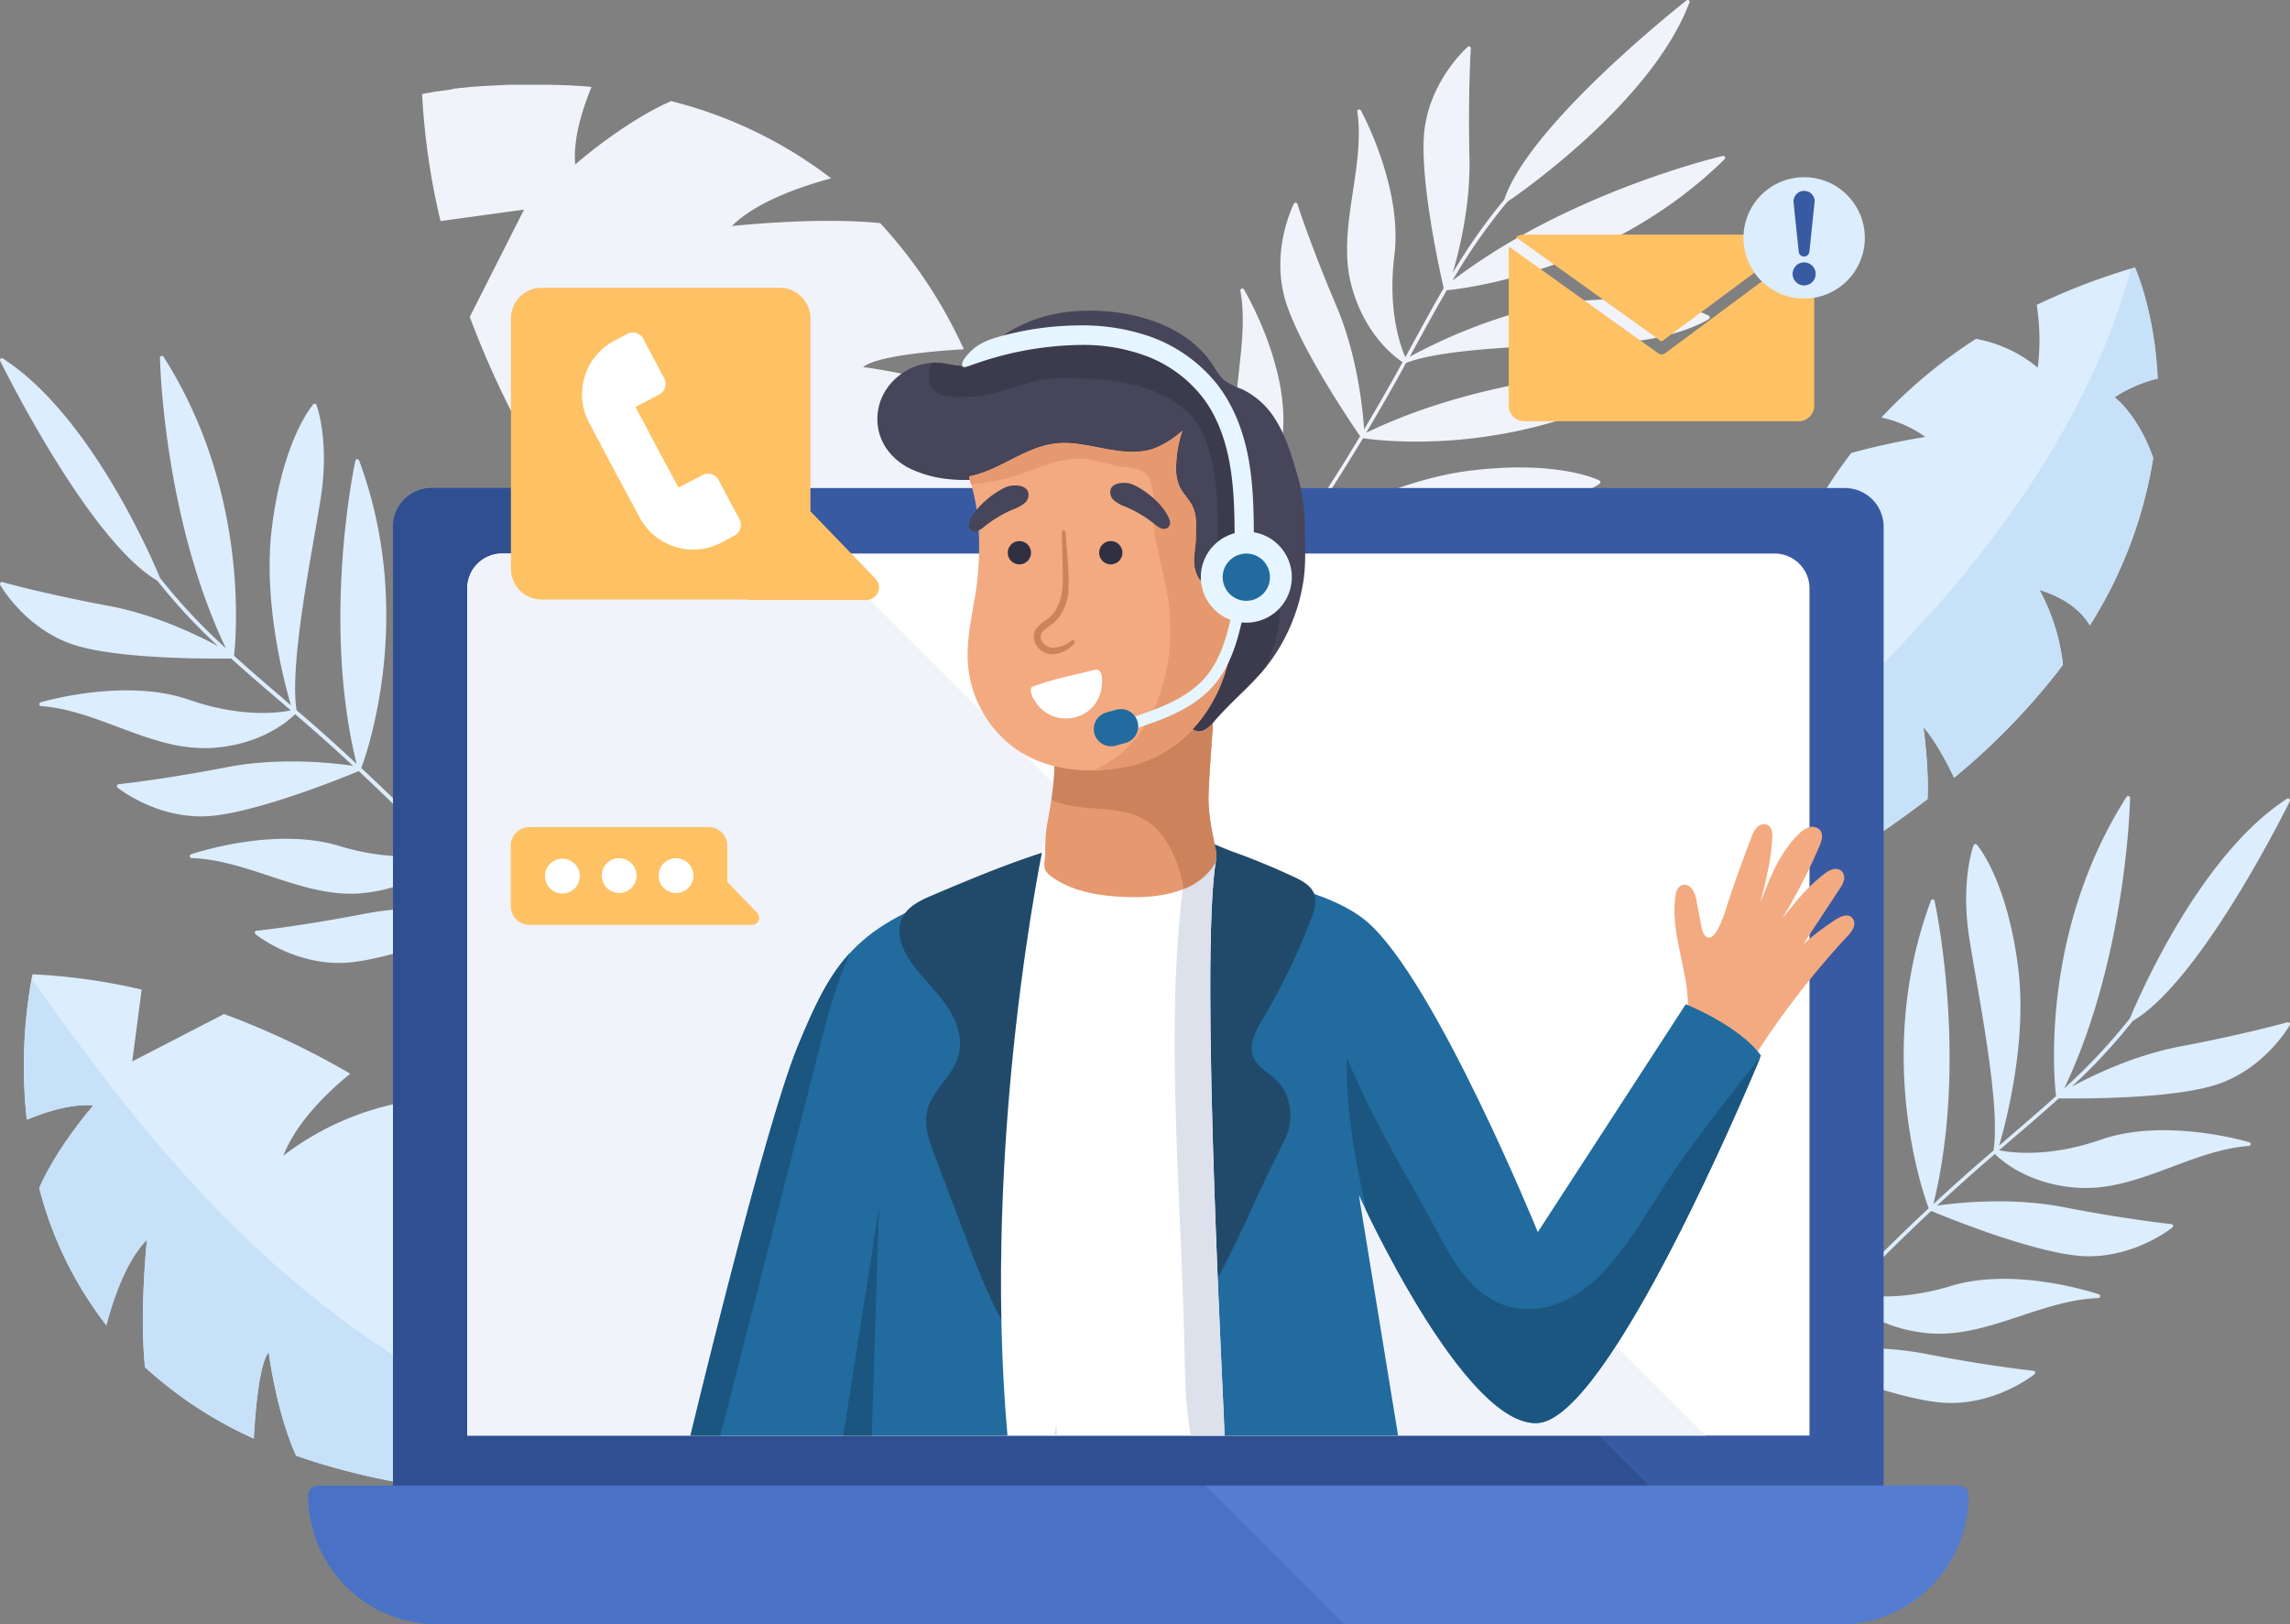 <svg xmlns="http://www.w3.org/2000/svg" viewBox="0 0 614.23 435.69"><rect x="0" y="0" width="614.23" height="435.69" fill="#808080" stroke="none"/><defs><style>.cls-1{fill:#dcedfd;}.cls-2{fill:#f0f3fa;}.cls-3{fill:#c7e1f8;}.cls-4{fill:#385aa3;}.cls-5{fill:#304f91;}.cls-6{fill:#fff;}.cls-7{fill:#4972c7;}.cls-8{fill:#547cd1;}.cls-9{fill:#fec164;}.cls-10{fill:#f3aa81;}.cls-11{fill:#226b9e;}.cls-12{fill:#1a5680;}.cls-13{fill:#214a6a;}.cls-14{fill:#dde1eb;}.cls-15{fill:#e6996f;}.cls-16{fill:#cc835b;}.cls-17{fill:#464559;}.cls-18{fill:#3c3b4d;}.cls-19{fill:#313042;}.cls-20{fill:#e6f5ff;}</style></defs><title>Asset 1</title><g id="Layer_2" data-name="Layer 2"><g id="OBJECTS"><path class="cls-1" d="M133.88,245.38s0,0,0-.06.05,0,.06-.06c.15-.39,15.39-39.51-.59-82.51a.52.52,0,0,0-.52-.33.5.5,0,0,0-.46.4c-.1.42-9.09,42,.1,80.42a68.77,68.77,0,0,0-7.09-8.7c-1.77-1.92-3.57-3.84-5.38-5.74v-.07c-2.08-9.67.76-31.12,2.83-46.77.51-3.81,1-7.41,1.34-10.44,1.82-15.56-2-24.67-2.11-25.05a.51.51,0,0,0-.4-.31.53.53,0,0,0-.48.19c-.31.39-7.7,9.79-9.76,33.26-1.73,19.7,4.74,41,6.91,47.46Q107.91,216.24,96.9,206s0,0,0,0c.16-.39,15.4-39.5-.58-82.5a.52.52,0,0,0-1,.07c-.09.43-9.22,42.63.33,81.34Q89.16,198.79,82.46,193l-2.9-2.49c-1.61-9.84,2-30.95,4.7-46.4.66-3.79,1.27-7.36,1.75-10.38,2.43-15.48-1-24.73-1.12-25.11a.54.54,0,0,0-.4-.33.51.51,0,0,0-.48.17c-.33.38-8.08,9.48-11.06,32.85-2.53,19.84,3.26,41.66,5.1,47.91l-2.28-2c-4.36-3.72-8.74-7.47-13-11.34.44-3.72,4.46-43.55-18.91-80.19a.5.5,0,0,0-.58-.22.49.49,0,0,0-.37.5c0,.43.86,42.6,17.66,77.9A155.06,155.06,0,0,1,42.91,155C41.82,152.35,25,111.77.8,96.19a.54.54,0,0,0-.63,0,.54.54,0,0,0-.12.62c1,2,23.84,48.2,42.13,58.94a153.36,153.36,0,0,0,16.35,17.6c-5.71-3.08-16.92-8.48-29.16-10.79C12,159.33.77,156.17.66,156.14a.52.52,0,0,0-.6.75c.07.12,7.17,12.7,21.31,16.54,10.54,2.86,28.21,3.22,36.41,3.22,2.22,0,3.73,0,4.24,0,4.3,3.89,8.7,7.66,13.07,11.4l2.92,2.5c-3,.62-13.16,2.07-27.34-2.86-17.3-6-39.54.63-39.76.7a.51.51,0,0,0-.37.55.52.52,0,0,0,.48.46c7,.5,13.94,3.09,20.61,5.6,7.42,2.78,15.08,5.66,23,5.66.5,0,1,0,1.51,0,13.86-.66,21.44-7.49,23-9.1l2.65,2.27q6.52,5.67,12.9,11.59c-5-.73-19.51-2.4-33.8.36-17.37,3.36-29,4.56-29.07,4.57a.52.52,0,0,0-.45.36.52.52,0,0,0,.17.55c.1.09,9.55,7.72,22.34,7.72a31,31,0,0,0,3.56-.2c13.46-1.52,35.7-10.66,38.78-11.95q11.37,10.62,22.13,21.86c-3,.74-13.08,2.56-27.41-1.79-17.52-5.33-39.48,2.18-39.7,2.25a.51.51,0,0,0-.34.57.52.52,0,0,0,.49.44c7,.22,14,2.54,20.82,4.78,7.11,2.36,14.43,4.78,21.85,4.78.94,0,1.87,0,2.81-.12,13.37-1.16,20.66-7.88,22.52-9.83q2.63,2.76,5.21,5.55a63.39,63.39,0,0,1,7.56,9.48c-4.44-.68-19.5-2.56-34.28.29-17.38,3.36-29,4.56-29.08,4.57a.5.5,0,0,0-.44.36.52.52,0,0,0,.16.55c.11.09,9.56,7.72,22.35,7.72a33.15,33.15,0,0,0,3.55-.19c13.2-1.5,34.82-10.3,38.57-11.87a21.61,21.61,0,0,1,2.62,7.86.52.52,0,0,0,.51.46h.06a.52.52,0,0,0,.45-.57,22.56,22.56,0,0,0-2.79-8.33A.39.39,0,0,0,133.88,245.38Z"/><path class="cls-2" d="M388.06,77.85c3.73-.34,43.53-4.68,74.52-35.15a.53.53,0,0,0,.09-.62.52.52,0,0,0-.57-.25c-.42.09-41.49,9.69-72.53,33.45a154.28,154.28,0,0,1,14.75-21.16c2.34-1.58,38.61-26.44,48.82-53.42A.52.52,0,0,0,453,.1a.51.51,0,0,0-.62,0c-1.72,1.35-42.2,33.33-48.91,53.45a153,153,0,0,0-13.82,19.65c1.83-6.22,4.78-18.31,4.49-30.76-.4-17.7.36-29.32.37-29.44a.52.52,0,0,0-.28-.49.5.5,0,0,0-.57.07c-.11.09-10.94,9.64-11.76,24.27-.61,10.9,2.71,28.26,4.42,36.29.46,2.17.8,3.65.91,4.14-2.91,5-5.68,10.1-8.43,15.15-.61,1.13-1.23,2.25-1.85,3.38C375.68,93,372.16,83.4,374,68.48c2.29-18.18-8.82-38.55-8.93-38.75a.52.52,0,0,0-1,.32c1,7-.13,14.27-1.19,21.32-1.19,7.84-2.41,15.93-.78,23.63.11.49.22,1,.35,1.46C366,89.89,374.29,95.89,376.2,97.12l-1.67,3.07c-2.79,5-5.69,10-8.65,15-.32-5-1.71-19.59-7.38-33C351.6,65.93,348,54.84,348,54.73a.5.5,0,0,0-.44-.35.53.53,0,0,0-.51.27c-.06.12-5.57,10.95-2.91,23.47a32.43,32.43,0,0,0,.93,3.43c4.29,12.85,17.85,32.71,19.75,35.45q-8,13.34-16.78,26.19c-1.35-2.77-5.23-12.21-3.94-27.18,1.56-18.25-10.33-38.17-10.45-38.37a.53.53,0,0,0-.63-.22.51.51,0,0,0-.32.58c1.24,6.94.42,14.27-.36,21.35-.83,7.45-1.68,15.12-.14,22.38.19.91.42,1.81.7,2.71,3.92,12.84,12,18.58,14.3,20q-2.16,3.15-4.36,6.25a63.15,63.15,0,0,1-7.69,9.36c-.26-4.48-1.55-19.61-7.41-33.47-6.9-16.3-10.47-27.38-10.51-27.49a.51.51,0,0,0-1-.08c-.06.11-5.57,10.94-2.91,23.46a32.43,32.43,0,0,0,.93,3.43c4.2,12.6,17.31,31.92,19.61,35.27a21.52,21.52,0,0,1-7.14,4.18.53.53,0,0,0-.34.6l0,.06a.51.51,0,0,0,.65.32,22.59,22.59,0,0,0,7.58-4.46.33.33,0,0,0,.17,0s0,0,.05,0,.05,0,.08,0c.42.08,41.84,6.86,80.58-17.7a.51.51,0,0,0-.27-.95c-.43,0-42.93-.17-78.64,16.8a68,68,0,0,0,7-8.74c1.51-2.13,3-4.29,4.49-6.45l.08,0c9-4.05,30.59-5.72,46.33-6.94,3.83-.3,7.45-.58,10.49-.86,15.6-1.45,23.73-7,24.07-7.27a.51.51,0,0,0-.06-.88c-.45-.23-11.18-5.5-34.57-2.65-19.63,2.4-39.14,13.17-45,16.62,5.62-8.27,11-16.73,16.19-25.31h0c.42.07,41.85,6.86,80.59-17.7a.51.51,0,0,0-.28-.95c-.43,0-43.61-.17-79.49,17.21q4.57-7.64,8.87-15.39c.62-1.12,1.23-2.24,1.84-3.36,9.29-3.62,30.7-4.44,46.37-5,3.84-.15,7.46-.28,10.5-.45,15.65-.84,24-6.09,24.34-6.31a.52.52,0,0,0,0-.89c-.43-.24-10.95-5.93-34.43-4-19.94,1.65-40.07,11.84-45.8,15,.48-.89,1-1.77,1.45-2.65C382.4,87.91,385.16,82.84,388.06,77.85Z"/><path class="cls-1" d="M614.12,274.39a.51.51,0,0,0-.55-.18c-.11,0-11.31,3.19-28.71,6.47-12.24,2.31-23.45,7.71-29.16,10.79a153.45,153.45,0,0,0,16.35-17.61c18.29-10.73,41.16-57,42.13-58.93a.54.54,0,0,0-.12-.62.54.54,0,0,0-.63-.05c-24.24,15.58-41,56.17-42.11,58.85a155.06,155.06,0,0,1-17.64,18.83c16.8-35.3,17.66-77.47,17.66-77.9a.49.49,0,0,0-.37-.5.51.51,0,0,0-.58.21C547,250.4,551,290.24,551.48,294c-4.28,3.87-8.67,7.62-13,11.34l-2.28,2c1.84-6.25,7.63-28.07,5.1-47.91-3-23.37-10.73-32.47-11.06-32.85a.51.51,0,0,0-.48-.17.51.51,0,0,0-.39.33c-.15.38-3.56,9.63-1.13,25.11.48,3,1.09,6.59,1.75,10.38,2.67,15.45,6.31,36.56,4.7,46.4l-2.9,2.49q-6.71,5.81-13.22,11.88c9.56-38.71.42-80.91.33-81.34a.51.51,0,0,0-.47-.4.52.52,0,0,0-.52.33c-16,43-.74,82.11-.58,82.5,0,0,0,0,0,0q-11,10.26-21.4,21.1c2.17-6.44,8.65-27.76,6.91-47.46-2.06-23.47-9.45-32.87-9.76-33.26a.52.52,0,0,0-.48-.19.49.49,0,0,0-.4.31c-.16.38-3.93,9.49-2.11,25,.36,3,.83,6.63,1.34,10.44,2.07,15.65,4.91,37.1,2.83,46.77v.07c-1.81,1.9-3.61,3.82-5.38,5.74a69.55,69.55,0,0,0-7.09,8.69c9.19-38.44.2-80,.1-80.41a.5.5,0,0,0-.46-.4.51.51,0,0,0-.52.33c-16,43-.74,82.12-.58,82.51l.05.06s0,0,0,.06a.58.58,0,0,0,0,.18A22.5,22.5,0,0,0,477.6,372a.52.52,0,0,0,.45.57h.06a.52.52,0,0,0,.52-.45,21.59,21.59,0,0,1,2.61-7.86c3.75,1.57,25.37,10.37,38.57,11.87a33.15,33.15,0,0,0,3.55.19c12.79,0,22.24-7.63,22.35-7.72a.52.52,0,0,0,.16-.55.5.5,0,0,0-.44-.36c-.11,0-11.7-1.21-29.08-4.57-14.78-2.85-29.84-1-34.28-.29a64,64,0,0,1,7.56-9.48q2.58-2.79,5.21-5.55c1.86,1.95,9.15,8.67,22.53,9.83.93.09,1.86.12,2.8.12,7.42,0,14.74-2.42,21.85-4.78,6.77-2.24,13.77-4.56,20.82-4.78a.52.52,0,0,0,.15-1c-.22-.08-22.18-7.58-39.7-2.25-14.32,4.35-24.39,2.53-27.41,1.79Q506.6,335.46,518,324.82c3.08,1.29,25.32,10.43,38.78,11.95a31,31,0,0,0,3.56.2c12.79,0,22.24-7.63,22.34-7.72a.52.52,0,0,0,.17-.55.52.52,0,0,0-.44-.36c-.12,0-11.7-1.21-29.08-4.57-14.29-2.76-28.84-1.09-33.8-.37q6.38-5.89,12.9-11.58l2.65-2.27c1.61,1.61,9.19,8.44,23,9.1.51,0,1,0,1.51,0,7.87,0,15.53-2.88,23-5.66,6.67-2.51,13.58-5.1,20.61-5.6a.52.52,0,0,0,.48-.46.51.51,0,0,0-.36-.55c-.23-.07-22.47-6.71-39.77-.7-14.18,4.93-24.33,3.48-27.34,2.86l2.91-2.5c4.38-3.74,8.78-7.51,13.08-11.4.51,0,2,0,4.25,0,8.2,0,25.87-.36,36.4-3.22C607,287.66,614.1,275.08,614.17,275A.51.51,0,0,0,614.12,274.39Z"/><path class="cls-1" d="M93.94,288a214.34,214.34,0,0,0-33.85-16L35.47,284.71,38,265.44a161.91,161.91,0,0,0-29.29-4.1,131.28,131.28,0,0,0-1.53,39c4.62-1.9,11.68-4.36,17.85-3.83,0,0-9.68,11.05-14.51,22.16a100.8,100.8,0,0,0,18,36.8c1.69-6.44,5.2-17.24,10.89-22.93,0,0-2.06,19.51-.52,34.18a109.53,109.53,0,0,0,29.17,19.14c.4-7.3,1.44-20,4-23.19,0,0,2,16,7.36,27.79a183.09,183.09,0,0,0,38.53,8.8V304.41s-4.08-3.47-11.4-8.43A75.39,75.39,0,0,0,76,310C79.72,300.36,89.15,291.89,93.94,288Z"/><path class="cls-3" d="M114.72,369.3a276.06,276.06,0,0,1-45-33.66C46.27,314,26.78,288.54,8.5,262.46a134.32,134.32,0,0,0-1.3,37.9c4.62-1.9,11.68-4.36,17.85-3.83,0,0-9.68,11.05-14.51,22.16a100.8,100.8,0,0,0,18,36.8c1.69-6.44,5.2-17.24,10.89-22.93,0,0-2.06,19.51-.52,34.18a109.53,109.53,0,0,0,29.17,19.14c.4-7.3,1.44-20,4-23.19,0,0,2,16,7.36,27.79a183.09,183.09,0,0,0,38.53,8.8V371.22Z"/><path class="cls-2" d="M274.36,151.67a213.17,213.17,0,0,0-10.46-44.78c-13.77-6.15-32.38-8.42-32.38-8.42,3.67-3,18.47-4.28,27-4.78a127.85,127.85,0,0,0-22.44-33.85c-17.08-1.71-39.77.8-39.77.8,6.59-6.65,19.14-10.8,26.62-12.8A117.32,117.32,0,0,0,180,27.12c-12.9,5.68-25.71,17-25.71,17-.65-7.19,2.17-15.41,4.37-20.8l-2.23-.2-.73-.06L154.2,23l-.8-.06-1.4-.08-.8,0-1.4-.07-.72,0-1.59-.05-.49,0-2.06,0h-.28l-1.71,0h-2.61l-1.31,0-.6,0-1.36,0h-.48l-1.74.08h0l-1.79.09-.29,0-1.39.09-.44,0-1.19.09-.46,0-1.14.1-.4,0-1.22.12-.25,0-2.79.31-.25,0-1,.13-.33,0L121,24l-.36.05-.77.11-.32.05-.82.12-.19,0-.91.15-.25,0-.58.1-.32.05-.43.08-.34.06-.3.06-.34.06-.19,0-1.66.34a188.68,188.68,0,0,0,4.94,34.07l22.4-3.08L126,85a249.48,249.48,0,0,0,18.78,39.3c4.46-5.6,14.26-16.61,25.51-21,0,0-11.54,13.64-16.21,35.63,5.82,8.49,9.88,13.21,9.88,13.21l77.75-.36h0Z"/><path class="cls-1" d="M546.29,81.78a60.68,60.68,0,0,1,.29,16.84A36.06,36.06,0,0,0,530,90.89,134.29,134.29,0,0,0,504.62,112a31.42,31.42,0,0,1,11.8,5.2,188.66,188.66,0,0,0-19.86,4.3c-21.78,28.37-24.39,56.31-24.39,56.31l20.38,53.23A271.55,271.55,0,0,0,517,214.34c.44-8.22-1.09-19.27-1.09-19.27,3.2,3.55,6.45,9.82,8.23,13.54a181.77,181.77,0,0,0,29.19-30.26A54.24,54.24,0,0,0,547,158.21c7.78,2.44,11.63,6.28,13.54,9.55a119,119,0,0,0,17-44.93c-4.11-11.63-10.4-16.28-10.4-16.28a37.17,37.17,0,0,1,11.56-5c-.83-18.24-6.09-29.81-6.09-29.81A172,172,0,0,0,546.29,81.78Z"/><path class="cls-3" d="M567.21,106.55a37.17,37.17,0,0,1,11.56-5c-.83-18.24-6.09-29.81-6.09-29.81l-1.09.33c-7.72,28.86-23.81,55.8-42.25,78.84-14.59,18.24-31.34,34.52-48,50.84l11.23,29.33A271.55,271.55,0,0,0,517,214.34c.44-8.22-1.09-19.27-1.09-19.27,3.2,3.55,6.45,9.82,8.23,13.54a181.77,181.77,0,0,0,29.19-30.26A54.24,54.24,0,0,0,547,158.21c7.78,2.44,11.63,6.28,13.54,9.55a119,119,0,0,0,17-44.93C573.5,111.2,567.21,106.55,567.21,106.55Z"/><path class="cls-4" d="M115.78,130.91H494.85a10.38,10.38,0,0,1,10.38,10.38V400.57a0,0,0,0,1,0,0H105.4a0,0,0,0,1,0,0V141.29A10.38,10.38,0,0,1,115.78,130.91Z"/><path class="cls-5" d="M174.79,130.91h-59a10.38,10.38,0,0,0-10.38,10.38V400.57h339Z"/><path class="cls-6" d="M134.66,148.48H476a9.35,9.35,0,0,1,9.35,9.35V385.07a0,0,0,0,1,0,0h-360a0,0,0,0,1,0,0V157.82A9.35,9.35,0,0,1,134.66,148.48Z"/><path class="cls-2" d="M220.88,148.48H134.66a9.34,9.34,0,0,0-9.34,9.34V385.07H457.47Z"/><path class="cls-7" d="M493.35,435.69H117.28a34.61,34.61,0,0,1-34.61-34.61h0a2.59,2.59,0,0,1,2.59-2.58H525.38a2.58,2.58,0,0,1,2.58,2.58h0A34.6,34.6,0,0,1,493.35,435.69Z"/><path class="cls-8" d="M525.38,398.5h-202l37.2,37.19H493.35A34.6,34.6,0,0,0,528,401.08,2.58,2.58,0,0,0,525.38,398.5Z"/><path class="cls-9" d="M203.08,244.85l-8-8.29v-9.71a5,5,0,0,0-5-5H142a5,5,0,0,0-5,5v16.21a5,5,0,0,0,5,5h59.7A1.88,1.88,0,0,0,203.08,244.85Z"/><path class="cls-6" d="M155.52,235a4.67,4.67,0,1,1-4.67-4.67A4.67,4.67,0,0,1,155.52,235Z"/><path class="cls-6" d="M170.74,234.87a4.67,4.67,0,1,1-4.67-4.67A4.67,4.67,0,0,1,170.74,234.87Z"/><path class="cls-6" d="M186,234.87a4.67,4.67,0,1,1-4.67-4.67A4.67,4.67,0,0,1,186,234.87Z"/><path class="cls-9" d="M445.69,95.06a1.59,1.59,0,0,1-.91-.29l-40-28.61a4.61,4.61,0,0,0-.1.91v41.77a4.14,4.14,0,0,0,4.13,4.14h73.67a4.15,4.15,0,0,0,4.14-4.14V67.07a4.18,4.18,0,0,0-.39-1.73L446.61,94.76A1.56,1.56,0,0,1,445.69,95.06Z"/><path class="cls-9" d="M484,63.2a4,4,0,0,0-1.43-.27H408.85a4.07,4.07,0,0,0-2.26.68l39.08,28Z"/><circle class="cls-1" cx="483.89" cy="63.8" r="16.28" transform="translate(309.87 519.8) rotate(-76.62)"/><path class="cls-4" d="M487,73.47a3.09,3.09,0,1,1-3.09-3.09A3.09,3.09,0,0,1,487,73.47Z"/><path class="cls-4" d="M482.46,67.54l-1.4-13.36a2.85,2.85,0,0,1,5.66-.59,2.91,2.91,0,0,1,0,.59l-1.4,13.36a1.44,1.44,0,0,1-2.86,0Z"/><path class="cls-9" d="M234.82,155.23l-17.45-18.09V85.41a8.22,8.22,0,0,0-8.21-8.22H145.27a8.22,8.22,0,0,0-8.22,8.22v67.18a8.22,8.22,0,0,0,8.22,8.22h55.42l-.08.12H232.4A3.37,3.37,0,0,0,234.82,155.23Z"/><path class="cls-6" d="M173.13,114.18l-2.66-5,6.36-3.36a3.21,3.21,0,0,0,1.33-4.34L172.57,90.9a3.21,3.21,0,0,0-4.34-1.33l-3.46,1.83a16.24,16.24,0,0,0-6.75,22l3.65,6.89,3.71,7,6.17,11.46a16.25,16.25,0,0,0,22,6.76l3.46-1.84a3.22,3.22,0,0,0,1.34-4.34l-5.59-10.55a3.21,3.21,0,0,0-4.34-1.34L182,130.78l-5.18-9.59Z"/><path class="cls-10" d="M470.37,283.7a230.12,230.12,0,0,1,25.07-32.49,7.51,7.51,0,0,0,1.72-2.41,2.52,2.52,0,0,0-.5-2.76c-1.19-1-3-.23-4.35.66a75.43,75.43,0,0,0-8.59,6.51l9.65-14.68a7.66,7.66,0,0,0,1.19-2.35,2.64,2.64,0,0,0-.54-2.47,2.57,2.57,0,0,0-2.45-.53,6.69,6.69,0,0,0-2.29,1.26c-4.41,3.35-7.91,7.74-11.36,12.08A152.31,152.31,0,0,0,488,227c.59-1.39,1.13-3.11.21-4.3a2.87,2.87,0,0,0-3-.8,6.79,6.79,0,0,0-2.76,1.83c-5.13,5-7.81,11.9-10.33,18.58,1.49-5.79,2.86-11.27,3.23-17.25.09-1.43,0-3.19-1.32-3.81a2.54,2.54,0,0,0-2.78.67,7.52,7.52,0,0,0-1.47,2.64q-3.33,8.64-6.27,17.44c-.36,1.07-3.49,12.67-6.4,8.69a4.8,4.8,0,0,1-.71-2c-.44-2.3-.89-4.6-1.33-6.89a7.7,7.7,0,0,0-1.22-3.35c-1.55-2-3.9-1.18-4.32,1.13-1.92,10.52,3.7,21.07,3.19,31.75A35.58,35.58,0,0,1,470.37,283.7Z"/><path class="cls-11" d="M185.25,385.07s19.84-82.74,28.81-104.5,15-33,45.91-42.13,88.5-6.84,106.74,8.84,45.77,83.21,45.77,83.21l39.68-61.12s14.41,5.76,20.17,13.76c0,0-40,97.29-59.85,98.57s-48-61.13-48-61.13L375,385.07Z"/><path class="cls-12" d="M220.89,276.88A137.45,137.45,0,0,1,228,255.57c-6,6.53-9.67,14.55-14,25-9,21.76-28.81,104.5-28.81,104.5h8C193.31,384.92,218.52,286.1,220.89,276.88Z"/><path class="cls-12" d="M470.92,285.08c-6.82,8.57-13.64,17.37-20,26.26-7.05,9.84-12.41,20.8-20.73,29.73-9.24,9.92-23.1,14.57-34.19,4.46-6.37-5.81-9.93-14.45-14.1-21.82-4.8-8.46-9.65-16.91-14-25.6-2.39-4.74-4.63-9.56-6.66-14.46,0,2.26,0,4.51.07,6.75.47,11.52,2.73,23.12,5.2,34.42,6.77,14,29.33,58,46,56.88,19-1.23,56.43-90.36,59.62-98C471.71,284.14,471.3,284.6,470.92,285.08Z"/><path class="cls-13" d="M347.38,235.36q-8.08-3.8-16.5-6.83c-4.35-1.57-8.45-3.92-13-4.42a87.1,87.1,0,0,0-33.37,3.09c-11.86,3.44-22.94,8.07-34.41,12.94-3.12,1.33-6.48,2.88-8,5.89-2.17,4.21.11,9.34,3,13.09S251.35,266,254,269.9s4.33,8.71,3.09,13.21c-1.52,5.53-7.09,9.29-8.39,14.88-.94,4.05.57,8.22,2.05,12.11q4.5,11.83,9,23.68C265,347.66,270.92,362.36,283,371c5.24,3.74,12,6.14,18.13,4.16,5.28-1.71,9.07-6.29,12.3-10.81,9.11-12.76,16.28-26.77,22.7-41,2.74-6.09,5.67-12,8.57-17.83,2.53-5.14,1.71-12.06-2.58-16-2-1.89-4.75-3.25-5.86-5.8-1.52-3.45.59-7.33,2.52-10.57a168.17,168.17,0,0,0,13-27c.78-2.08,1.52-4.42.68-6.48S349.42,236.32,347.38,235.36Z"/><path class="cls-6" d="M280.11,225.51s-17,79.42-9.88,159.56h58.21c.31,0-6.94-128.15-2.22-154.75Z"/><path class="cls-14" d="M282.88,385.07h.61c-.06-1.06-.1-2.13-.15-3.19C283.19,382.94,283,384,282.88,385.07Z"/><path class="cls-14" d="M326.22,230.32l-7.75-.81c-4.09,25.92-3.74,52.51-2.8,78.66.64,17.47,1.59,34.92,2,52.4.19,8.11.24,16.15,1.66,24.16a3.4,3.4,0,0,1,.07.34h9C328.75,385.07,321.5,256.92,326.22,230.32Z"/><path class="cls-15" d="M323.89,188.24c.25-.18.5-.36.76-.53,1,2.89.71,6,.5,9.06-.37,5.43-.8,10.8-1,16.23-.17,5,.81,9.49,1.82,14.44a8.26,8.26,0,0,1,.24,2.88,6.4,6.4,0,0,1-1.49,2.93c-5.09,6.33-14.18,7.63-22.31,7.37-6.76-.21-14.13-1.22-19.86-5.11-3.43-2.33-2.28-3.4-2.2-7a42.19,42.19,0,0,1,.56-7.65c.39-2,3.48-18.52.85-18.48a73.86,73.86,0,0,0,22.05-3.83c3.46-1.14,7-2.51,10.31-3.91S320.78,190.46,323.89,188.24Z"/><path class="cls-16" d="M326,227.44c-1-4.95-2-9.43-1.82-14.44.19-5.43.62-10.8,1-16.23.21-3,.46-6.17-.5-9.06-.26.17-.51.35-.76.53-3.11,2.22-6.31,4.91-9.76,6.36s-6.85,2.77-10.31,3.91a73.86,73.86,0,0,1-22.05,3.83c1.69,0,1,6.77.22,12.16,8.85,4.19,20.33.15,27.94,7.61,4.36,4.28,6.35,10.29,7.61,16.33a17.59,17.59,0,0,0,7.19-5.19,6.4,6.4,0,0,0,1.49-2.93A8.26,8.26,0,0,0,326,227.44Z"/><path class="cls-17" d="M342,112.38c2.78,4.28,4.46,9.84,5.89,14.72A51.36,51.36,0,0,1,350,141.25c0,5,.37,9.92-.45,14.94a49.47,49.47,0,0,1-8.32,20.52c-4.39,6.23-10.3,10.7-15.26,16.4-1.35,1.55-3.46,3.92-5.81,2.55-1.74-1-1.55-3.55-1.21-5.54a80.57,80.57,0,0,0-.71-30.56c-2.1-9.64-5.16-18.82-6.3-28.73-.72-6.14-5.25-3.53-9.24-2.18-5.17,1.74-10.83,2.94-16.16,1.13-1.77-.6-3.43-1.51-5.25-1.94a20.44,20.44,0,0,0-5.85-.24c-10.82.57-20.25,3-30.71-1.62-6.49-2.87-10.61-9.26-9.08-16.58,1.55-7.47,9.2-12.85,16.75-12,2.25.26,4.47,1,6.71.77,2.91-.31,3.73-2.49,5.43-4.39a28.1,28.1,0,0,1,6.81-5.2,39.39,39.39,0,0,1,16.48-5.06c13.19-1.11,29.68,2.61,37.39,14.27,1,1.58,2,3.31,3.46,4.45a21.34,21.34,0,0,0,4.46,2.15A21.27,21.27,0,0,1,342,112.38Z"/><path class="cls-18" d="M339.53,178.89c3.33-7.69,5.52-15.65,1.58-23.34-2.58-5-6.36-7.59-6.56-13.55-.23-6.76.63-13.57-.92-20.24s-6.48-15.39-11.83-19.9-12.88-7.28-19.43-9c-7.23-1.85-14.66-1.82-22.05-1.32-5.28.35-10.47,1.41-15.7,2.07a1.59,1.59,0,0,0-.13.13c-1.7,1.9-2.52,4.08-5.43,4.39-2.24.23-4.46-.51-6.71-.77a14.56,14.56,0,0,0-2.38-.05c-1.43,3.3-1.18,7.32,2.53,8.59,2.22.76,5,.55,7.34.52,7.87-.1,16.25-5.07,24.17-5,11.53,0,24.59.57,33.84,8.45,9.77,8.33,9.13,29.43,8.53,41a50.2,50.2,0,0,1-6.45,22.28,80.28,80.28,0,0,1-1,17c-.34,2-.53,4.52,1.21,5.54,2.35,1.37,4.46-1,5.81-2.55C330.28,188.09,335.38,184,339.53,178.89Z"/><path class="cls-10" d="M282.62,119c-8.14,1.21-14.28,7-22.26,8.66a.53.53,0,0,0-.35.17.52.52,0,0,0,0,.37,63,63,0,0,1,2.2,10.07,83.65,83.65,0,0,1-.46,20.37c-1.06,6.64-2.69,13.32-2.07,20.09a31,31,0,0,0,11.25,21c8.82,7.12,21.14,8.15,31.91,5.76,18-4,28.74-22.39,27.66-40.12a1.71,1.71,0,0,1,.3-1.34,1.55,1.55,0,0,1,.64-.32c4-1.33,7.5-3.13,8.81-7.52a7,7,0,0,0-.34-5.39c-2.86-5.1-9.91-1.36-12,2.36-.71,1.28-.61,2.23-2.16,2.69-2.71.79-3.88.58-4.91-2.18-1.24-3.31-.08-6.2-.08-9.54,0-3.53.44-6.34-1.44-9.33-1-1.52-2.26-2.82-3-4.45a12.2,12.2,0,0,1-.85-5.36,31.55,31.55,0,0,1,1.67-9.48,25.22,25.22,0,0,1-7.62,4.78c-4.29,1.48-9,.84-13.44,0S287.11,118.38,282.62,119Z"/><path class="cls-15" d="M339.91,150.87c-2.86-5.1-9.91-1.36-12,2.36-.71,1.28-.61,2.23-2.16,2.69-2.71.79-3.88.58-4.91-2.18-1.24-3.31-.08-6.2-.08-9.54,0-3.53.44-6.34-1.44-9.33-1-1.52-2.26-2.82-3-4.45a12.2,12.2,0,0,1-.85-5.36,31.55,31.55,0,0,1,1.67-9.48,25.22,25.22,0,0,1-7.62,4.78c-4.29,1.48-9,.84-13.44,0s-9-2-13.47-1.29c-8.14,1.21-14.28,7-22.26,8.66a.53.53,0,0,0-.35.17.52.52,0,0,0,0,.37c.14.55.29,1.09.43,1.64A59.17,59.17,0,0,0,271,128.06c3.44-1,6.69-2.43,10.09-3.52a26.43,26.43,0,0,1,8.8-1.51c3.14.09,6.13,1.11,9.14,1.86,3.35.83,7.95,0,9.43,3.9,1.4,3.61.77,7.81,1,11.59.4,6.14,2.45,12.13,3.49,18.17a58.38,58.38,0,0,1,.57,17c-1.22,9.87-5.07,20.12-12.92,26.6a31.75,31.75,0,0,1-6.89,4.3,45.55,45.55,0,0,0,9.1-.94c18-4,28.74-22.39,27.66-40.12a1.71,1.71,0,0,1,.3-1.34,1.49,1.49,0,0,1,.64-.32c4-1.33,7.5-3.13,8.81-7.52A7,7,0,0,0,339.91,150.87Z"/><path class="cls-17" d="M275.62,131.61c-1-1.69-4.13-1.62-5.67-1-3.6,1.52-8.82,5.79-10,9.67a1.82,1.82,0,0,0,.38,1.86,1.87,1.87,0,0,0,1.92.26,6,6,0,0,0,1.71-1.11,33.6,33.6,0,0,1,7.85-4.69,9.82,9.82,0,0,0,3.13-1.75A2.79,2.79,0,0,0,275.62,131.61Z"/><path class="cls-17" d="M298.05,130.92c1-1.69,4.13-1.62,5.68-1,3.59,1.52,8.81,5.79,10,9.67a1.85,1.85,0,0,1-.39,1.86,1.86,1.86,0,0,1-1.92.26,6.13,6.13,0,0,1-1.71-1.11,33.19,33.19,0,0,0-7.85-4.69,9.67,9.67,0,0,1-3.12-1.75A2.78,2.78,0,0,1,298.05,130.92Z"/><path class="cls-19" d="M276.54,148.26a3.12,3.12,0,1,1-3.12-3.12A3.12,3.12,0,0,1,276.54,148.26Z"/><path class="cls-19" d="M301.06,148.26a3.12,3.12,0,1,1-3.12-3.12A3.12,3.12,0,0,1,301.06,148.26Z"/><path class="cls-16" d="M285.81,142.59c.24,3.58.6,7.17.74,10.79a37.88,37.88,0,0,1,0,5.53,14,14,0,0,1-1.74,5.45,10.56,10.56,0,0,1-1.79,2.33,18.26,18.26,0,0,1-2.23,1.75,4.13,4.13,0,0,0-1.5,1.56,2.27,2.27,0,0,0,.1,1.83,3.37,3.37,0,0,0,1.44,1.48,4,4,0,0,0,2.11.45,9,9,0,0,0,4.5-1.93h0a.51.51,0,0,1,.72.11.53.53,0,0,1,0,.67,8.75,8.75,0,0,1-5,2.82,5.19,5.19,0,0,1-5.43-2.77,4.07,4.07,0,0,1-.13-3.4,5.9,5.9,0,0,1,2.15-2.33,16.2,16.2,0,0,0,2-1.55,9.14,9.14,0,0,0,1.51-1.92,13.47,13.47,0,0,0,1.6-4.76,39.44,39.44,0,0,0,.18-5.26c-.05-3.58-.2-7.19-.22-10.8a.52.52,0,0,1,1,0Z"/><path class="cls-6" d="M284.34,181.91a62.74,62.74,0,0,0-6.07,1.83c-1.44.54-1.74.17-1.79,1.68a6.36,6.36,0,0,0,1.17,2.68,9.59,9.59,0,0,0,4.16,3.74,10,10,0,0,0,9.68-.83,9.51,9.51,0,0,0,3.81-5.71c.37-1.64.89-6.31-1.78-5.6C290.53,180.49,287.41,181.14,284.34,181.91Z"/><circle class="cls-20" cx="334.29" cy="154.82" r="12.21" transform="translate(-11.56 281.72) rotate(-45)"/><circle class="cls-11" cx="334.29" cy="154.82" r="6.34"/><path class="cls-20" d="M333.6,148.08a2.58,2.58,0,0,1-2.44-2.57c0-7.07-.09-14.38-1.36-21.35-1.39-7.65-4.11-13.92-8.08-18.62a34.75,34.75,0,0,0-13.14-9.6,48,48,0,0,0-18.39-3.42A88.62,88.62,0,0,0,262,97.43c-1,.33-2,.72-2.95,1a.94.94,0,0,1-.66,0,.67.67,0,0,1-.35-.66c.07-1.18,1.3-2.45,2.06-3.26,3-3.2,7.52-4.16,11.62-5.15a79.67,79.67,0,0,1,17.06-2.06,55.75,55.75,0,0,1,19.6,2.94,40.3,40.3,0,0,1,17.3,11.89c4.56,5.41,7.66,12.48,9.22,21,1.35,7.42,1.39,15,1.43,22.25a2.58,2.58,0,0,1-2.57,2.6Z"/><path class="cls-20" d="M303.29,195.7a1.55,1.55,0,0,1-.48-3c6.92-2.26,15.54-5.07,20.7-11.26,4.43-5.31,6-12.6,7.38-19a1.55,1.55,0,0,1,3,.65c-1.46,6.79-3.12,14.48-8,20.37-5.73,6.88-14.82,9.84-22.12,12.23A1.59,1.59,0,0,1,303.29,195.7Z"/><path class="cls-11" d="M301.89,199.28l-2.65.73a4.62,4.62,0,0,1-5.69-3.22h0a4.62,4.62,0,0,1,3.22-5.69l2.65-.73a4.62,4.62,0,0,1,5.69,3.22h0A4.62,4.62,0,0,1,301.89,199.28Z"/><polygon class="cls-12" points="226.2 385.07 235.77 323.82 233.83 385.07 226.2 385.07"/></g></g></svg>